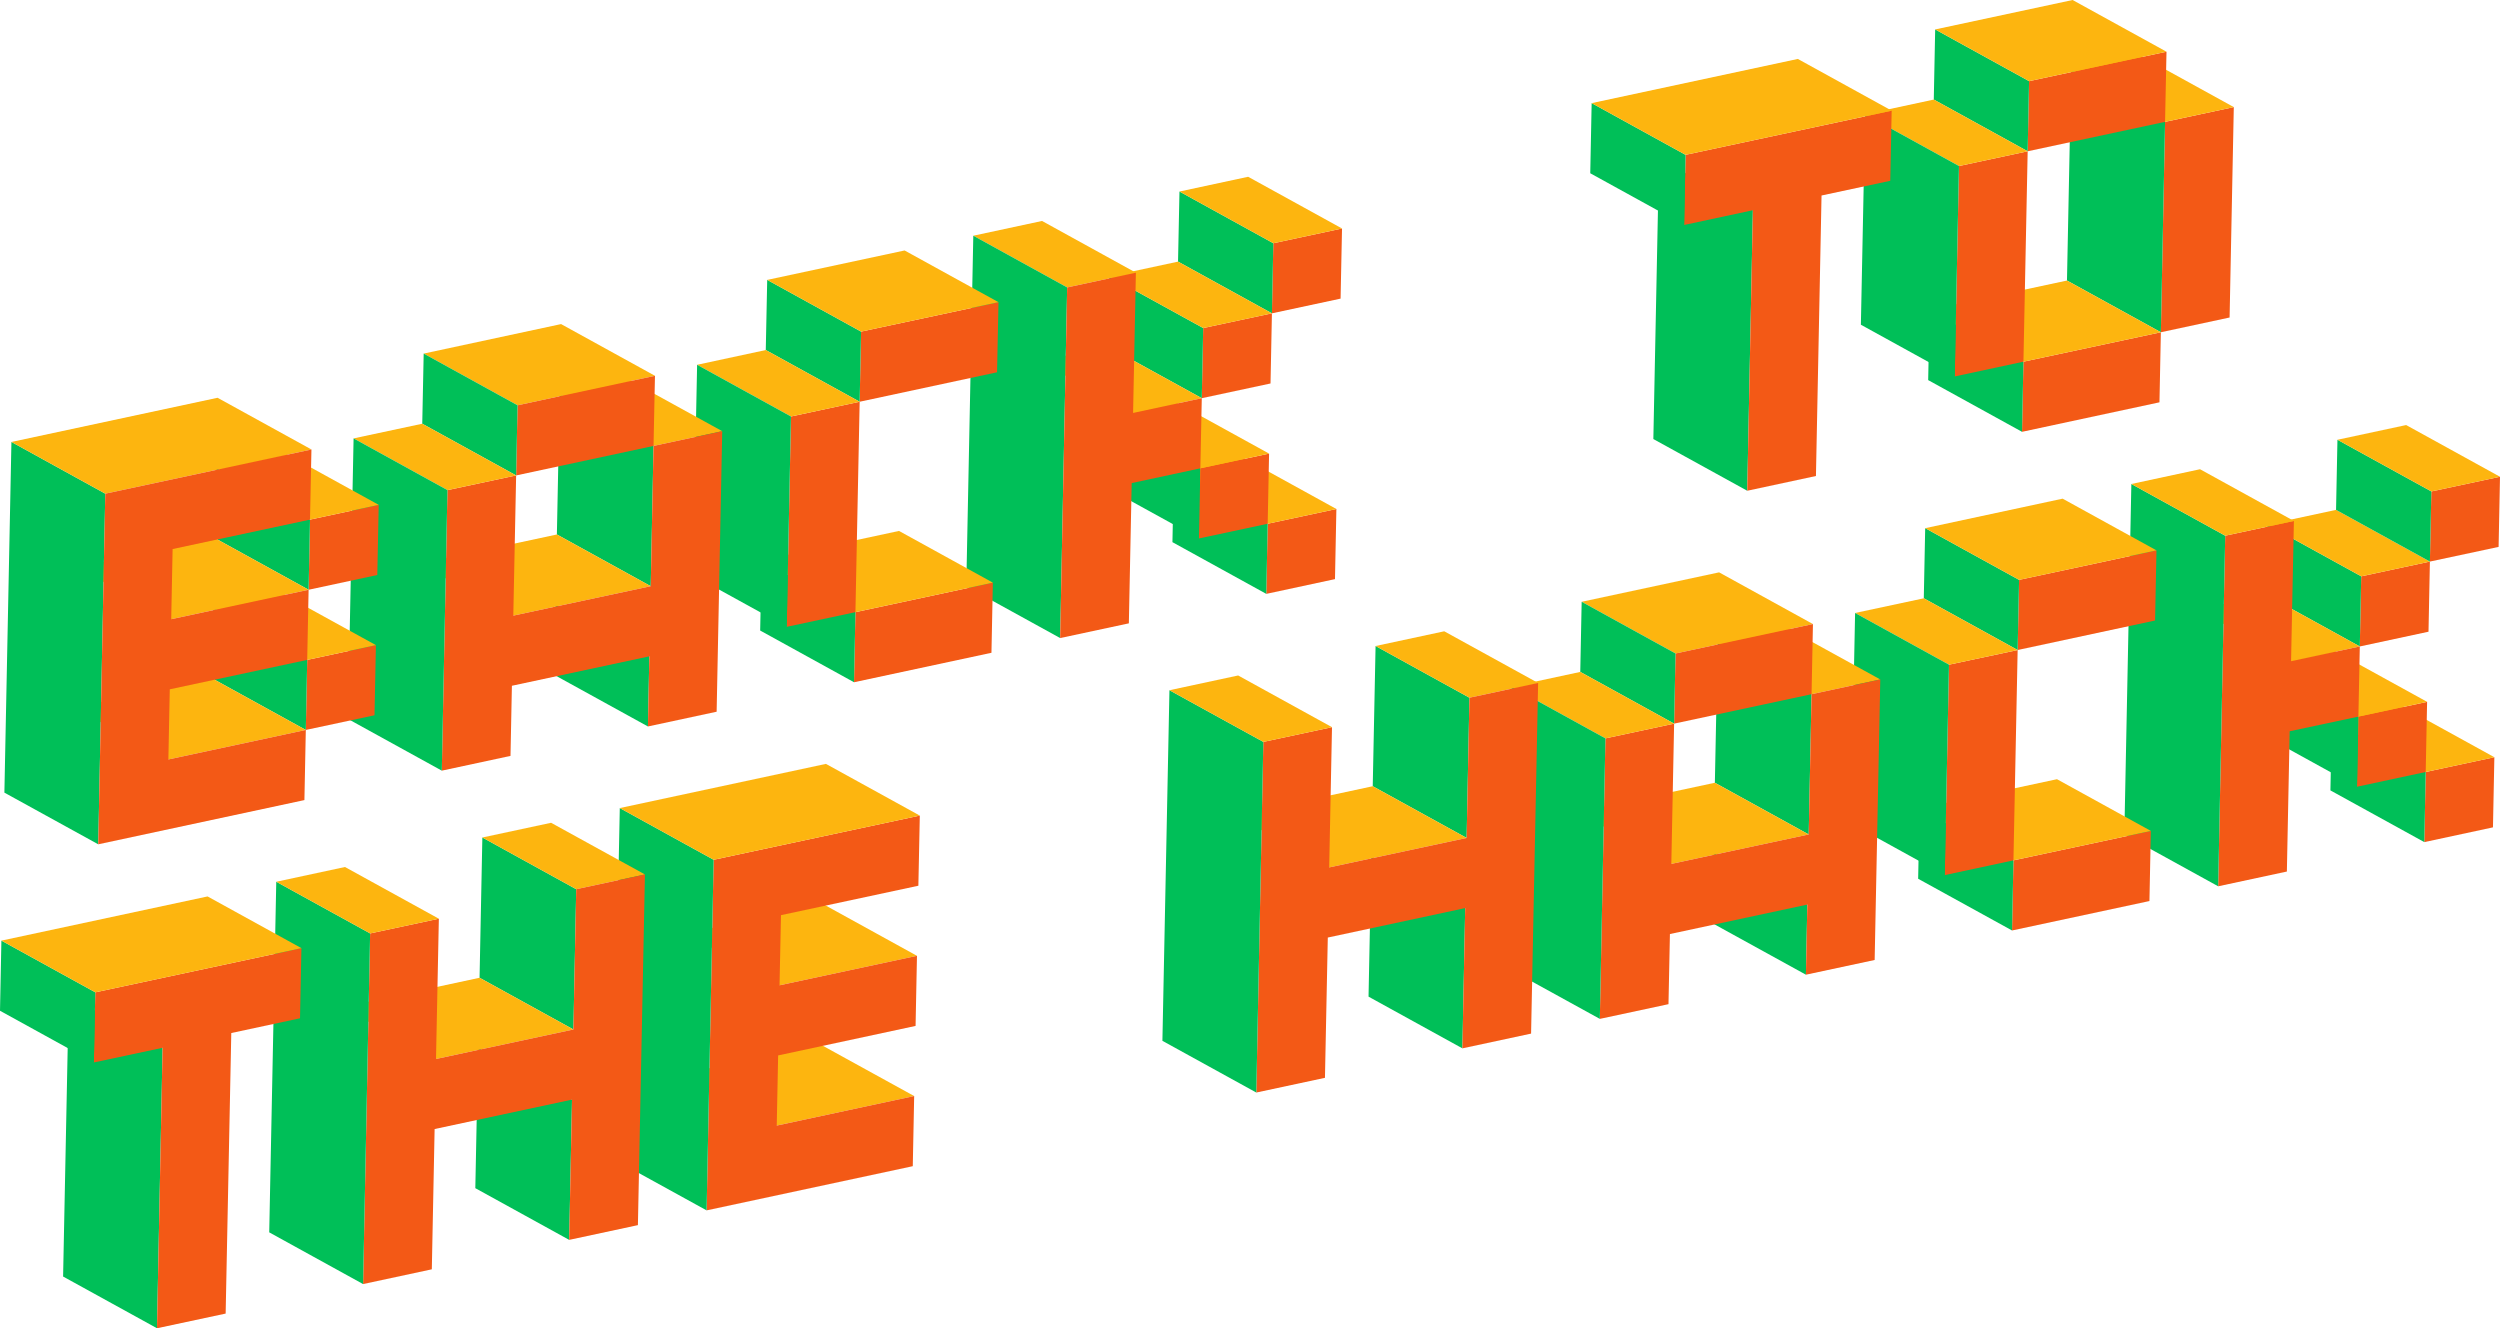 <svg xmlns="http://www.w3.org/2000/svg" viewBox="0 0 660.87 351.12">
  <defs>
    <style>.cls-1 {
      fill: #fdb50f;
    }

    .cls-2 {
      fill: #f35916;
    }

    .cls-3 {
      fill: #00bf58;
    }</style>
  </defs>
  <title>Asset 1</title>
  <g id="Layer_2" data-name="Layer 2">
    <g id="Layer_1-2" data-name="Layer 1">
      <polygon class="cls-1" points="205.33 297.54 180.52 283.87 216.84 276.08 241.66 289.74 205.33 297.54"/>
      <polygon class="cls-1" points="206.07 260.46 181.26 246.79 217.59 239 242.4 252.67 206.07 260.46"/>
      <polygon class="cls-2"
               points="243.15 215.6 242.77 234.14 206.45 241.92 206.07 260.46 242.4 252.67 242.03 271.2 205.7 279 205.33 297.54 241.66 289.74 241.29 308.28 186.79 319.96 188.65 227.28 243.15 215.6"/>
      <polygon class="cls-3" points="186.79 319.96 161.98 306.3 163.84 213.61 188.65 227.28 186.79 319.96"/>
      <polygon class="cls-1" points="188.65 227.28 163.84 213.61 218.33 201.93 243.15 215.6 188.65 227.28"/>
      <polygon class="cls-3" points="150.46 327.76 125.65 314.09 126.39 277.01 151.21 290.68 150.46 327.76"/>
      <polygon class="cls-3" points="151.58 272.14 126.77 258.47 127.51 221.39 152.32 235.06 151.58 272.14"/>
      <polygon class="cls-1" points="152.32 235.06 127.51 221.39 145.68 217.5 170.49 231.16 152.32 235.06"/>
      <polygon class="cls-1" points="115.26 279.94 90.45 266.27 126.77 258.47 151.58 272.14 115.26 279.94"/>
      <polygon class="cls-2"
               points="170.49 231.16 168.63 323.86 150.46 327.76 151.21 290.68 114.89 298.46 114.15 335.54 95.98 339.44 97.84 246.75 116.01 242.86 115.26 279.94 151.58 272.14 152.32 235.06 170.49 231.16"/>
      <polygon class="cls-3" points="95.98 339.44 71.17 325.77 73.03 233.09 97.84 246.75 95.98 339.44"/>
      <polygon class="cls-1" points="97.84 246.75 73.03 233.09 91.19 229.19 116.01 242.86 97.84 246.75"/>
      <polygon class="cls-2" points="354.76 60.4 354.38 78.94 336.23 82.83 336.6 64.3 354.76 60.4"/>
      <polygon class="cls-3" points="336.23 82.83 311.41 69.16 311.79 50.63 336.6 64.3 336.23 82.83"/>
      <polygon class="cls-1" points="336.6 64.3 311.79 50.63 329.94 46.73 354.76 60.4 336.6 64.3"/>
      <polygon class="cls-2" points="336.23 82.83 335.86 101.37 317.69 105.26 318.06 86.72 336.23 82.83"/>
      <polygon class="cls-3" points="317.69 105.26 292.87 91.6 293.25 73.06 318.06 86.72 317.69 105.26"/>
      <polygon class="cls-1" points="318.06 86.72 293.25 73.06 311.41 69.16 336.23 82.83 318.06 86.72"/>
      <polygon class="cls-2" points="642.34 148.45 641.97 166.99 623.81 170.89 624.18 152.35 642.34 148.45"/>
      <polygon class="cls-3" points="623.81 170.89 599 157.22 599.37 138.68 624.18 152.35 623.81 170.89"/>
      <polygon class="cls-1" points="624.18 152.35 599.37 138.68 617.53 134.78 642.34 148.45 624.18 152.35"/>
      <polygon class="cls-2" points="660.87 126.03 660.5 144.57 642.34 148.45 642.72 129.91 660.87 126.03"/>
      <polygon class="cls-3" points="642.34 148.45 617.53 134.78 617.9 116.25 642.72 129.91 642.34 148.45"/>
      <polygon class="cls-1" points="642.72 129.91 617.9 116.25 636.06 112.36 660.87 126.03 642.72 129.91"/>
      <polygon class="cls-2" points="659.01 218.71 640.86 222.61 641.23 204.07 659.38 200.17 659.01 218.71"/>
      <polygon class="cls-3" points="640.86 222.61 616.04 208.94 616.41 190.4 641.23 204.07 640.86 222.61"/>
      <polygon class="cls-1" points="641.23 204.07 616.41 190.4 634.57 186.5 659.38 200.17 641.23 204.07"/>
      <polygon class="cls-2" points="641.23 204.07 623.07 207.97 623.44 189.43 641.6 185.53 641.23 204.07"/>
      <polygon class="cls-3" points="623.07 207.97 598.26 194.3 598.63 175.76 623.44 189.43 623.07 207.97"/>
      <polygon class="cls-1" points="623.44 189.43 598.63 175.76 616.78 171.86 641.6 185.53 623.44 189.43"/>
      <polygon class="cls-1" points="605.64 174.79 580.83 161.12 599 157.22 623.81 170.89 605.64 174.79"/>
      <polygon class="cls-2"
               points="605.64 174.79 623.81 170.89 623.44 189.43 605.27 193.31 604.53 230.39 586.37 234.29 588.23 141.61 606.39 137.71 605.64 174.79"/>
      <polygon class="cls-3" points="586.37 234.29 561.56 220.62 563.42 127.94 588.23 141.61 586.37 234.29"/>
      <polygon class="cls-1" points="588.23 141.61 563.42 127.94 581.57 124.04 606.39 137.71 588.23 141.61"/>
      <polygon class="cls-2" points="570.06 145.49 569.69 164.03 533.36 171.83 533.74 153.29 570.06 145.49"/>
      <polygon class="cls-3" points="533.36 171.83 508.55 158.16 508.92 139.62 533.74 153.29 533.36 171.83"/>
      <polygon class="cls-1" points="533.74 153.29 508.92 139.62 545.25 131.82 570.06 145.49 533.74 153.29"/>
      <polygon class="cls-2" points="568.2 238.19 531.88 245.97 532.25 227.43 568.57 219.65 568.2 238.19"/>
      <polygon class="cls-3" points="531.88 245.97 507.06 232.3 507.43 213.76 532.25 227.43 531.88 245.97"/>
      <polygon class="cls-1" points="532.25 227.43 507.43 213.76 543.76 205.98 568.57 219.65 532.25 227.43"/>
      <polygon class="cls-2" points="515.21 175.71 533.36 171.83 532.25 227.43 514.09 231.33 515.21 175.71"/>
      <polygon class="cls-1" points="515.21 175.71 490.39 162.04 508.55 158.16 533.36 171.83 515.21 175.71"/>
      <polygon class="cls-3" points="514.09 231.33 489.28 217.66 490.39 162.04 515.21 175.71 514.09 231.33"/>
      <polygon class="cls-3" points="477.39 257.66 452.58 244 452.95 225.46 477.76 239.12 477.39 257.66"/>
      <polygon class="cls-1" points="478.88 183.51 454.06 169.84 472.23 165.94 497.05 179.61 478.88 183.51"/>
      <polygon class="cls-3" points="478.13 220.59 453.32 206.92 454.06 169.84 478.88 183.51 478.13 220.59"/>
      <polygon class="cls-1" points="441.81 228.37 417 214.7 453.32 206.92 478.13 220.59 441.81 228.37"/>
      <polygon class="cls-1" points="442.92 172.75 418.11 159.08 454.44 151.3 479.25 164.97 442.92 172.75"/>
      <polygon class="cls-2" points="479.25 164.97 478.88 183.51 442.55 191.29 442.92 172.75 479.25 164.97"/>
      <polygon class="cls-3" points="442.55 191.29 417.74 177.62 418.11 159.08 442.92 172.75 442.55 191.29"/>
      <polygon class="cls-2"
               points="478.88 183.51 497.05 179.61 495.56 253.77 477.39 257.66 477.76 239.12 441.44 246.91 441.06 265.45 422.91 269.34 424.39 195.19 442.55 191.29 441.81 228.37 478.13 220.59 478.88 183.51"/>
      <polygon class="cls-1" points="424.39 195.19 399.58 181.52 417.74 177.62 442.55 191.29 424.39 195.19"/>
      <polygon class="cls-3" points="422.91 269.34 398.09 255.68 399.58 181.52 424.39 195.19 422.91 269.34"/>
      <polygon class="cls-3" points="386.58 277.13 361.77 263.46 362.51 226.38 387.32 240.05 386.58 277.13"/>
      <polygon class="cls-3" points="387.7 221.51 362.88 207.84 363.63 170.77 388.44 184.44 387.7 221.51"/>
      <polygon class="cls-1" points="388.44 184.44 363.63 170.77 381.78 166.88 406.6 180.54 388.44 184.44"/>
      <polygon class="cls-1" points="351.37 229.3 326.56 215.64 362.88 207.84 387.7 221.51 351.37 229.3"/>
      <polygon class="cls-2"
               points="406.6 180.54 404.74 273.23 386.58 277.13 387.32 240.05 351 247.84 350.25 284.92 332.1 288.81 333.96 196.12 352.11 192.23 351.37 229.3 387.7 221.51 388.44 184.44 406.6 180.54"/>
      <polygon class="cls-3" points="332.1 288.81 307.28 275.14 309.14 182.46 333.96 196.12 332.1 288.81"/>
      <polygon class="cls-1" points="333.96 196.12 309.14 182.46 327.3 178.56 352.11 192.23 333.96 196.12"/>
      <polygon class="cls-2" points="352.9 153.09 334.74 156.99 335.11 138.45 353.27 134.55 352.9 153.09"/>
      <polygon class="cls-1" points="335.11 138.45 310.3 124.78 328.46 120.88 353.27 134.55 335.11 138.45"/>
      <polygon class="cls-3" points="334.74 156.99 309.93 143.32 310.3 124.78 335.11 138.45 334.74 156.99"/>
      <polygon class="cls-3" points="316.94 142.34 292.13 128.68 292.5 110.14 317.31 123.8 316.94 142.34"/>
      <polygon class="cls-2" points="335.11 138.45 316.94 142.34 317.31 123.8 335.48 119.91 335.11 138.45"/>
      <polygon class="cls-1" points="317.31 123.8 292.5 110.14 310.67 106.24 335.48 119.91 317.31 123.8"/>
      <polygon class="cls-1" points="299.53 109.16 274.72 95.49 292.87 91.6 317.69 105.26 299.53 109.16"/>
      <polygon class="cls-1" points="282.1 75.98 257.29 62.31 275.46 58.41 300.27 72.08 282.1 75.98"/>
      <polygon class="cls-3" points="280.25 168.67 255.43 155 257.29 62.31 282.1 75.98 280.25 168.67"/>
      <polygon class="cls-2"
               points="299.53 109.16 317.69 105.26 317.31 123.8 299.16 127.7 298.41 164.78 280.25 168.67 282.1 75.98 300.27 72.08 299.53 109.16"/>
      <polygon class="cls-2" points="263.95 79.88 263.57 98.41 227.25 106.2 227.62 87.66 263.95 79.88"/>
      <polygon class="cls-3" points="227.25 106.2 202.43 92.53 202.81 73.99 227.62 87.66 227.25 106.2"/>
      <polygon class="cls-1" points="227.62 87.66 202.81 73.99 239.13 66.21 263.95 79.88 227.62 87.66"/>
      <polygon class="cls-2" points="262.09 172.56 225.76 180.35 226.13 161.82 262.46 154.02 262.09 172.56"/>
      <polygon class="cls-3" points="225.76 180.35 200.95 166.68 201.32 148.15 226.13 161.82 225.76 180.35"/>
      <polygon class="cls-1" points="226.13 161.82 201.32 148.15 237.65 140.35 262.46 154.02 226.13 161.82"/>
      <polygon class="cls-2" points="209.09 110.1 227.25 106.2 226.13 161.82 207.97 165.7 209.09 110.1"/>
      <polygon class="cls-1" points="209.09 110.1 184.28 96.43 202.43 92.53 227.25 106.2 209.09 110.1"/>
      <polygon class="cls-3" points="207.97 165.7 183.16 152.04 184.28 96.43 209.09 110.1 207.97 165.7"/>
      <polygon class="cls-3" points="171.28 192.04 146.46 178.37 146.84 159.83 171.65 173.5 171.28 192.04"/>
      <polygon class="cls-1" points="172.76 117.88 147.95 104.21 166.11 100.32 190.92 113.98 172.76 117.88"/>
      <polygon class="cls-3" points="172.02 154.96 147.21 141.29 147.95 104.21 172.76 117.88 172.02 154.96"/>
      <polygon class="cls-1" points="135.69 162.74 110.88 149.07 147.21 141.29 172.02 154.96 135.69 162.74"/>
      <polygon class="cls-1" points="136.81 107.14 112 93.47 148.32 85.67 173.14 99.34 136.81 107.14"/>
      <polygon class="cls-2" points="173.14 99.34 172.76 117.88 136.44 125.68 136.81 107.14 173.14 99.34"/>
      <polygon class="cls-3" points="136.44 125.68 111.62 112.01 112 93.47 136.81 107.14 136.44 125.68"/>
      <polygon class="cls-2"
               points="172.76 117.88 190.92 113.98 189.44 188.14 171.28 192.04 171.65 173.5 135.32 181.28 134.95 199.82 116.79 203.72 118.28 129.56 136.44 125.68 135.69 162.74 172.02 154.96 172.76 117.88"/>
      <polygon class="cls-1" points="118.28 129.56 93.47 115.89 111.62 112.01 136.44 125.68 118.28 129.56"/>
      <polygon class="cls-3" points="116.79 203.72 91.98 190.05 93.47 115.89 118.28 129.56 116.79 203.72"/>
      <polygon class="cls-2" points="99 189.08 80.84 192.96 81.21 174.44 99.37 170.54 99 189.08"/>
      <polygon class="cls-1" points="81.21 174.44 56.4 160.77 74.55 156.87 99.37 170.54 81.21 174.44"/>
      <polygon class="cls-3" points="80.84 192.96 56.02 179.29 56.4 160.77 81.21 174.44 80.84 192.96"/>
      <polygon class="cls-2" points="99.74 152 81.58 155.9 81.95 137.36 100.11 133.46 99.74 152"/>
      <polygon class="cls-3" points="81.58 155.9 56.77 142.23 57.14 123.69 81.95 137.36 81.58 155.9"/>
      <polygon class="cls-1" points="81.95 137.36 57.14 123.69 75.3 119.79 100.11 133.46 81.95 137.36"/>
      <polygon class="cls-1" points="44.51 200.76 19.7 187.09 56.02 179.29 80.84 192.96 44.51 200.76"/>
      <polygon class="cls-1" points="45.26 163.68 20.44 150.01 56.77 142.23 81.58 155.9 45.26 163.68"/>
      <polygon class="cls-3" points="25.97 223.19 1.16 209.53 3.02 116.83 27.83 130.5 25.97 223.19"/>
      <polygon class="cls-1" points="27.83 130.5 3.02 116.83 57.51 105.15 82.33 118.82 27.83 130.5"/>
      <polygon class="cls-2"
               points="45.26 163.68 81.58 155.9 81.21 174.44 44.88 182.22 44.51 200.76 80.84 192.96 80.47 211.5 25.97 223.19 27.83 130.5 82.33 118.82 81.95 137.36 45.63 145.14 45.26 163.68"/>
      <polygon class="cls-2" points="572.33 32.21 590.5 28.31 589.39 83.93 571.22 87.83 572.33 32.21"/>
      <polygon class="cls-1" points="572.33 32.21 547.52 18.54 565.69 14.64 590.5 28.31 572.33 32.21"/>
      <polygon class="cls-3" points="571.22 87.83 546.4 74.16 547.52 18.54 572.33 32.21 571.22 87.83"/>
      <polygon class="cls-2" points="572.71 13.67 572.33 32.21 536.01 39.99 536.38 21.45 572.71 13.67"/>
      <polygon class="cls-3" points="536.01 39.99 511.19 26.32 511.56 7.78 536.38 21.45 536.01 39.99"/>
      <polygon class="cls-1" points="536.38 21.45 511.56 7.78 547.89 0 572.71 13.67 536.38 21.45"/>
      <polygon class="cls-2" points="534.52 114.15 534.89 95.61 571.22 87.83 570.85 106.35 534.52 114.15"/>
      <polygon class="cls-3" points="534.52 114.15 509.71 100.48 510.08 81.94 534.89 95.61 534.52 114.15"/>
      <polygon class="cls-1" points="534.89 95.61 510.08 81.94 546.4 74.16 571.22 87.83 534.89 95.61"/>
      <polygon class="cls-2" points="517.85 43.89 536.01 39.99 534.89 95.61 516.73 99.51 517.85 43.89"/>
      <polygon class="cls-1" points="517.85 43.89 493.04 30.22 511.19 26.32 536.01 39.99 517.85 43.89"/>
      <polygon class="cls-3" points="516.73 99.51 491.92 85.84 493.04 30.22 517.85 43.89 516.73 99.51"/>
      <polygon class="cls-3" points="461.88 129.73 437.06 116.06 438.55 41.9 463.37 55.57 461.88 129.73"/>
      <polygon class="cls-2"
               points="500.06 29.25 499.69 47.79 481.52 51.68 480.04 125.83 461.88 129.73 463.37 55.57 445.2 59.47 445.57 40.93 500.06 29.25"/>
      <polygon class="cls-3" points="445.2 59.47 420.38 45.8 420.75 27.26 445.57 40.93 445.2 59.47"/>
      <polygon class="cls-1" points="445.57 40.93 420.75 27.26 475.25 15.58 500.06 29.25 445.57 40.93"/>
      <polygon class="cls-3" points="41.5 351.12 16.68 337.45 18.17 263.31 42.98 276.98 41.5 351.12"/>
      <polygon class="cls-2"
               points="79.68 250.64 79.31 269.18 61.14 273.08 59.65 347.24 41.5 351.12 42.98 276.98 24.81 280.86 25.19 262.32 79.68 250.64"/>
      <polygon class="cls-3" points="24.81 280.86 0 267.19 0.37 248.65 25.19 262.32 24.81 280.86"/>
      <polygon class="cls-1" points="25.19 262.32 0.37 248.65 54.87 236.97 79.68 250.64 25.19 262.32"/>
    </g>
  </g>
</svg>
